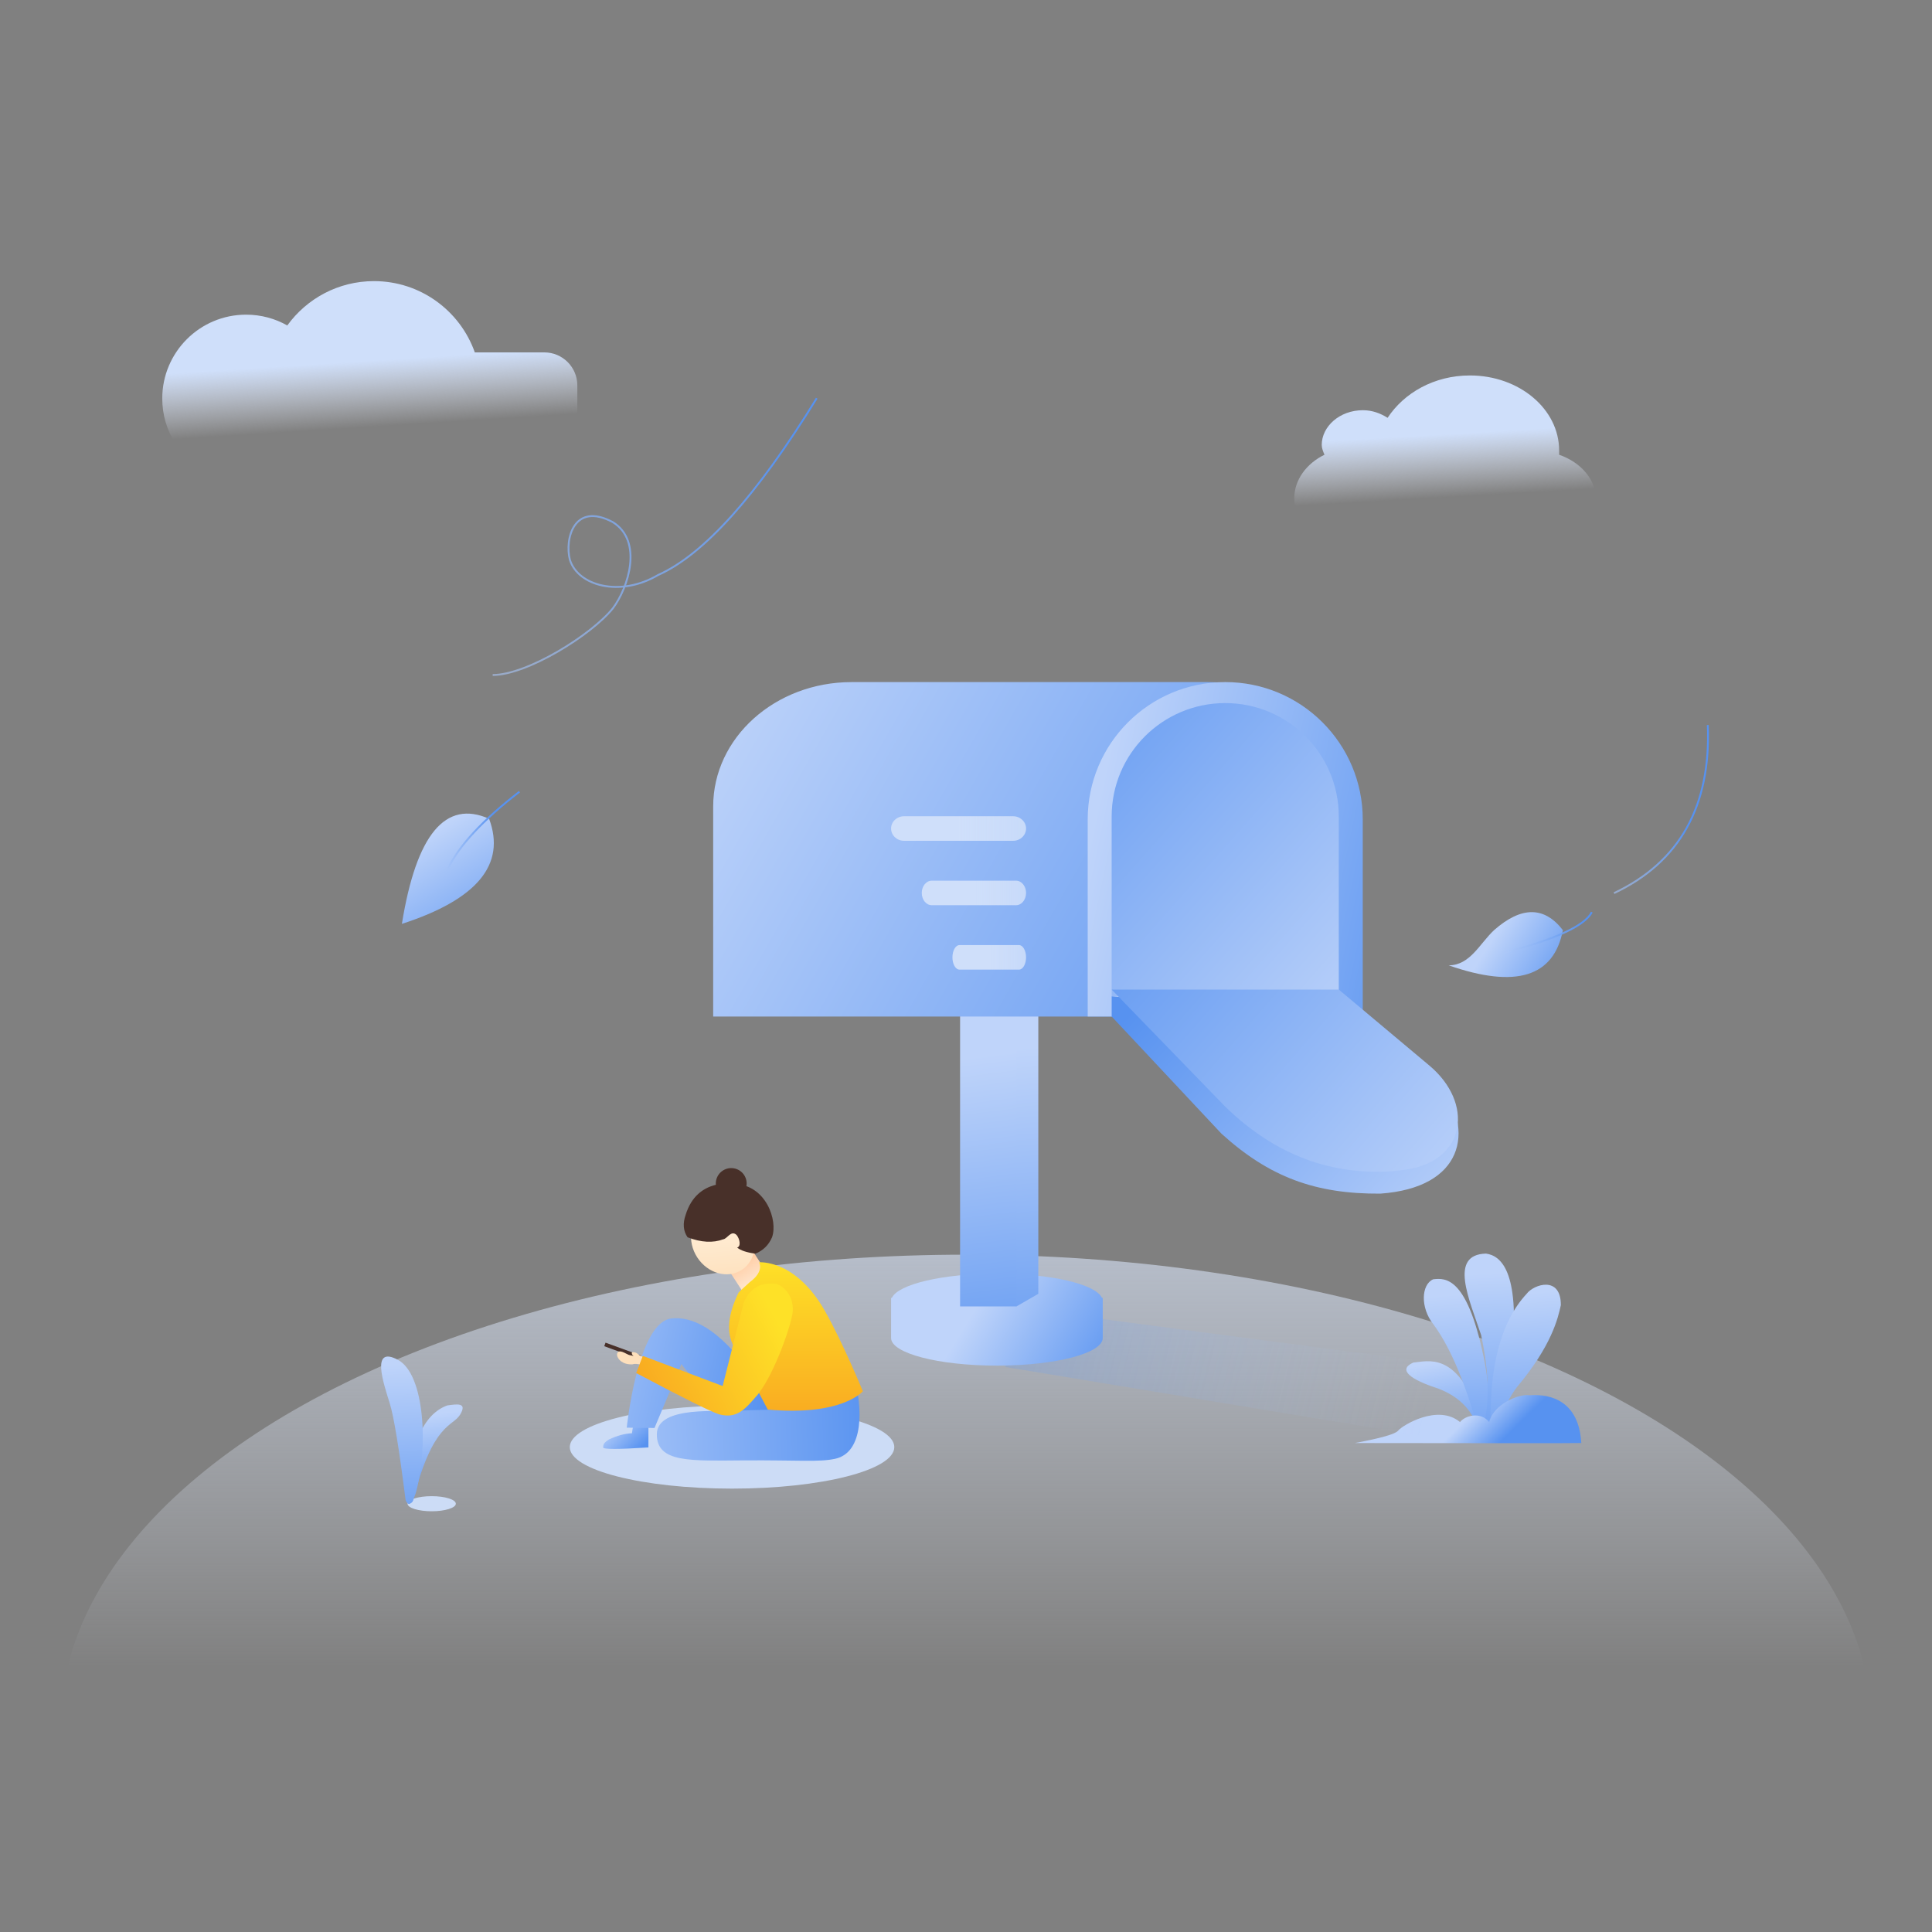 <svg xmlns:xlink="http://www.w3.org/1999/xlink" xmlns="http://www.w3.org/2000/svg" version="1.1" viewBox="0 0 1024 1024" height="1024px" width="1024px">
    <rect x="0" y="0" width="1024" height="1024" fill="#808080" stroke="none"/>
    <title>暂无消息</title>
    <defs>
        <linearGradient id="linearGradient-1" y2="44.05%" x2="50%" y1="-29.886%" x1="50%">
            <stop offset="0%" stop-color="#CFDFFA"></stop>
            <stop offset="100%" stop-opacity="0" stop-color="#EAF0FC"></stop>
        </linearGradient>
        <linearGradient id="linearGradient-2" y2="69.823%" x2="53.623%" y1="33.748%" x1="50%">
            <stop offset="0%" stop-color="#CFDFFA"></stop>
            <stop offset="100%" stop-opacity="0" stop-color="#EAF0FC"></stop>
        </linearGradient>
        <linearGradient id="linearGradient-3" y2="66.498%" x2="53.623%" y1="36.475%" x1="50%">
            <stop offset="0%" stop-color="#CFDFFA"></stop>
            <stop offset="100%" stop-opacity="0" stop-color="#EAF0FC"></stop>
        </linearGradient>
        <linearGradient id="linearGradient-4" y2="100%" x2="57.28%" y1="11.497%" x1="50%">
            <stop offset="0%" stop-color="#BFD4FA"></stop>
            <stop offset="100%" stop-color="#5792F0"></stop>
        </linearGradient>
        <linearGradient id="linearGradient-5" y2="131.881%" x2="51.94%" y1="11.497%" x1="50%">
            <stop offset="0%" stop-color="#BFD4FA"></stop>
            <stop offset="100%" stop-color="#5792F0"></stop>
        </linearGradient>
        <linearGradient id="linearGradient-6" y2="128.499%" x2="74.283%" y1="13.088%" x1="50%">
            <stop offset="0%" stop-color="#BFD4FA"></stop>
            <stop offset="100%" stop-color="#5792F0"></stop>
        </linearGradient>
        <linearGradient id="linearGradient-7" y2="131.881%" x2="54.073%" y1="11.497%" x1="50%">
            <stop offset="0%" stop-color="#BFD4FA"></stop>
            <stop offset="100%" stop-color="#5792F0"></stop>
        </linearGradient>
        <linearGradient id="linearGradient-8" y2="131.881%" x2="51.98%" y1="11.497%" x1="50%">
            <stop offset="0%" stop-color="#BFD4FA"></stop>
            <stop offset="100%" stop-color="#5792F0"></stop>
        </linearGradient>
        <linearGradient id="linearGradient-9" y2="131.881%" x2="55.364%" y1="11.497%" x1="50%">
            <stop offset="0%" stop-color="#BFD4FA"></stop>
            <stop offset="100%" stop-color="#5792F0"></stop>
        </linearGradient>
        <linearGradient id="linearGradient-10" y2="53.702%" x2="74.283%" y1="48.259%" x1="50%">
            <stop offset="0%" stop-color="#BFD4FA"></stop>
            <stop offset="100%" stop-color="#5792F0"></stop>
        </linearGradient>
        <linearGradient id="linearGradient-11" y2="73.316%" x2="-25.636%" y1="32.788%" x1="100%">
            <stop offset="0%" stop-opacity="0" stop-color="#BFD4FA"></stop>
            <stop offset="100%" stop-color="#5792F0"></stop>
        </linearGradient>
        <linearGradient id="linearGradient-12" y2="44.33%" x2="38.138%" y1="65.802%" x1="118.461%">
            <stop offset="0%" stop-color="#5792F0"></stop>
            <stop offset="100%" stop-color="#BFD4FA"></stop>
        </linearGradient>
        <linearGradient id="linearGradient-13" y2="20.008%" x2="49.851%" y1="133.594%" x1="50.86%">
            <stop offset="0%" stop-color="#5792F0"></stop>
            <stop offset="100%" stop-color="#BFD4FA"></stop>
        </linearGradient>
        <linearGradient id="linearGradient-14" y2="20.008%" x2="49.619%" y1="133.594%" x1="52.201%">
            <stop offset="0%" stop-color="#5792F0"></stop>
            <stop offset="100%" stop-color="#BFD4FA"></stop>
        </linearGradient>
        <linearGradient id="linearGradient-15" y2="36.649%" x2="-9.55%" y1="71.612%" x1="109.435%">
            <stop offset="0%" stop-color="#5792F0"></stop>
            <stop offset="100%" stop-color="#BFD4FA"></stop>
        </linearGradient>
        <linearGradient id="linearGradient-16" y2="65.575%" x2="-3.761%" y1="100%" x1="130.387%">
            <stop offset="0%" stop-color="#5792F0"></stop>
            <stop offset="100%" stop-color="#BFD4FA"></stop>
        </linearGradient>
        <linearGradient id="linearGradient-17" y2="-18.835%" x2="-42.427%" y1="133.594%" x1="91.061%">
            <stop offset="0%" stop-color="#BFD4FA"></stop>
            <stop offset="100%" stop-color="#5792F0"></stop>
        </linearGradient>
        <linearGradient id="linearGradient-18" y2="18.69%" x2="0%" y1="77.044%" x1="118.461%">
            <stop offset="0%" stop-color="#BFD4FA"></stop>
            <stop offset="100%" stop-color="#5792F0"></stop>
        </linearGradient>
        <linearGradient id="linearGradient-19" y2="2.161%" x2="-39.401%" y1="73.131%" x1="118.461%">
            <stop offset="0%" stop-color="#BFD4FA"></stop>
            <stop offset="100%" stop-color="#5792F0"></stop>
        </linearGradient>
        <linearGradient id="linearGradient-20" y2="50%" x2="50%" y1="50%" x1="341.248%">
            <stop offset="0%" stop-opacity="0" stop-color="#EAF0FC"></stop>
            <stop offset="100%" stop-color="#CFDFFA"></stop>
        </linearGradient>
        <linearGradient id="linearGradient-21" y2="50%" x2="50%" y1="50%" x1="341.248%">
            <stop offset="0%" stop-opacity="0" stop-color="#EAF0FC"></stop>
            <stop offset="100%" stop-color="#CFDFFA"></stop>
        </linearGradient>
        <linearGradient id="linearGradient-22" y2="50%" x2="50%" y1="50%" x1="341.248%">
            <stop offset="0%" stop-opacity="0" stop-color="#EAF0FC"></stop>
            <stop offset="100%" stop-color="#CFDFFA"></stop>
        </linearGradient>
        <linearGradient id="linearGradient-23" y2="20.008%" x2="41.753%" y1="133.594%" x1="97.596%">
            <stop offset="0%" stop-color="#5792F0"></stop>
            <stop offset="100%" stop-color="#BFD4FA"></stop>
        </linearGradient>
        <linearGradient id="linearGradient-24" y2="138.509%" x2="-16.195%" y1="56.997%" x1="87.393%">
            <stop offset="0%" stop-color="#5792F0"></stop>
            <stop offset="0%" stop-color="#5792F0"></stop>
            <stop offset="100%" stop-opacity="0.5" stop-color="#BFD4FA"></stop>
        </linearGradient>
        <linearGradient id="linearGradient-25" y2="104.749%" x2="-28.577%" y1="36.915%" x1="100%">
            <stop offset="0%" stop-color="#5792F0"></stop>
            <stop offset="100%" stop-opacity="0.5" stop-color="#BFD4FA"></stop>
        </linearGradient>
        <linearGradient id="linearGradient-26" y2="138.509%" x2="26.045%" y1="56.997%" x1="63.532%">
            <stop offset="0%" stop-color="#5792F0"></stop>
            <stop offset="0%" stop-color="#5792F0"></stop>
            <stop offset="100%" stop-opacity="0.5" stop-color="#BFD4FA"></stop>
        </linearGradient>
        <linearGradient id="linearGradient-27" y2="40.317%" x2="38.138%" y1="76.989%" x1="118.461%">
            <stop offset="0%" stop-color="#5792F0"></stop>
            <stop offset="100%" stop-color="#BFD4FA"></stop>
        </linearGradient>
        <linearGradient id="linearGradient-28" y2="69.337%" x2="-26.61%" y1="51.529%" x1="93.276%">
            <stop offset="0%" stop-color="#5792F0"></stop>
            <stop offset="0%" stop-color="#5792F0"></stop>
            <stop offset="100%" stop-opacity="0.5" stop-color="#BFD4FA"></stop>
        </linearGradient>
        <linearGradient id="linearGradient-29" y2="100%" x2="50%" y1="12.924%" x1="50%">
            <stop offset="0%" stop-color="#FFCDA5"></stop>
            <stop offset="100%" stop-color="#FFE8D1"></stop>
        </linearGradient>
        <linearGradient id="linearGradient-30" y2="100%" x2="88.72%" y1="0%" x1="42.315%">
            <stop offset="0%" stop-color="#FFF2DF"></stop>
            <stop offset="100%" stop-color="#FEE0BC"></stop>
        </linearGradient>
        <linearGradient id="linearGradient-31" y2="73.633%" x2="100%" y1="11.71%" x1="14.347%">
            <stop offset="0%" stop-color="#BFD4FA"></stop>
            <stop offset="100%" stop-color="#5792F0"></stop>
        </linearGradient>
        <linearGradient id="linearGradient-32" y2="74.58%" x2="10.277%" y1="42.05%" x1="172.426%">
            <stop offset="0%" stop-color="#BFD4FA"></stop>
            <stop offset="100%" stop-color="#5792F0"></stop>
        </linearGradient>
        <linearGradient id="linearGradient-33" y2="50%" x2="-6.291%" y1="52.48%" x1="160.309%">
            <stop offset="0%" stop-color="#BFD4FA"></stop>
            <stop offset="100%" stop-color="#5792F0"></stop>
        </linearGradient>
        <linearGradient id="linearGradient-34" y2="100%" x2="50%" y1="0%" x1="50%">
            <stop offset="0%" stop-color="#FEE127"></stop>
            <stop offset="100%" stop-color="#F9AB21"></stop>
        </linearGradient>
        <linearGradient id="linearGradient-35" y2="73.642%" x2="95.466%" y1="32.454%" x1="8.339%">
            <stop offset="0%" stop-color="#FEE127"></stop>
            <stop offset="100%" stop-color="#F9AB21"></stop>
        </linearGradient>
    </defs>
    <g fill-rule="evenodd" fill="none" stroke-width="1" stroke="none" id="暂无消息">
        <rect height="1024" width="1024" y="0" x="0" id="矩形"></rect>
        <g transform="translate(32, 149)" id="编组-2">
            <g id="背景">
                <ellipse ry="250" rx="480" cy="766" cx="480" fill="url(#linearGradient-1)" id="椭圆形"></ellipse>
                <path fill="url(#linearGradient-2)" id="云" d="M814,116.212 C814,130.606 800.182,142.121 782.727,142.121 L686,142.121 C668.545,140.97 654,130.03 654,115.061 C654,105.273 660.545,96.636 670,92.03 C669.273,90.303 668.545,88.576 668.545,86.848 C668.545,77.061 678,68.424 690.364,68.424 C695.455,68.424 699.818,70.152 703.455,72.455 C712.182,59.212 728.182,50 747.091,50 C773.273,50 794.364,67.848 794.364,89.727 L794.364,92.03 C806,96.061 814,105.273 814,116.212 Z"></path>
                <path fill="url(#linearGradient-3)" id="云" d="M166.222,0 C190.895,0 211.885,15.768 219.664,37.777 L256.5,37.778 C266.165,37.778 274,45.613 274,55.278 L274,98.056 C274,107.721 266.165,115.556 256.5,115.556 L78.167,115.556 C68.502,115.556 60.667,107.721 60.667,98.056 L60.667,85.647 C56.441,78.845 54,70.819 54,62.222 C54,37.676 73.898,17.778 98.444,17.778 C106.378,17.778 113.825,19.856 120.273,23.499 C130.566,9.263 147.312,0 166.222,0 Z"></path>
                <g transform="translate(170, 570)" id="草">
                    <ellipse ry="4" rx="12.8" cy="78" cx="26.8" fill="#CCDCF6" id="椭圆形"></ellipse>
                    <path fill-rule="nonzero" fill="url(#linearGradient-4)" id="路径-42" d="M13.21,76.433 C14.953,47.326 22.255,30.479 35.116,25.892 C40.179,25.216 45.823,24.2 41.888,30.762 C37.953,37.324 27.416,34.77 16.88,76.416 C15.927,78.197 14.703,78.202 13.21,76.433 Z"></path>
                    <path fill-rule="nonzero" fill="url(#linearGradient-5)" id="路径-41" d="M12.969,76.069 C9.547,48.882 6.747,31.785 4.567,24.777 C1.298,14.266 -5.663,-5.964 8.824,1.689 C23.311,9.343 25.024,48.601 18.328,72.493 C16.246,78.539 14.46,79.731 12.969,76.069 Z"></path>
                </g>
                <g fill-rule="nonzero" transform="translate(686.12, 515.427)" id="草">
                    <path fill="url(#linearGradient-6)" id="路径-43" d="M65.858,95.443 C63.34,83.981 55.986,75.968 43.796,71.405 C29.876,66.931 22.249,61.612 30.96,57.755 C38.316,57.17 54.002,51.442 65.858,85.658 C66.683,88.974 66.683,92.236 65.858,95.443 Z"></path>
                    <path fill="url(#linearGradient-7)" id="路径-44" d="M66.476,97.261 C59.145,69.896 50.817,49.917 41.492,37.324 C34.645,28.719 35.125,16.405 41.492,13.622 C48.01,12.897 60.022,11.776 69.067,58.937 C69.638,62.181 72.825,81.159 69.067,93.407 C68.511,95.088 67.647,96.372 66.476,97.261 Z"></path>
                    <path fill="url(#linearGradient-8)" id="路径-45" d="M68.17,91.08 C71.485,78.835 71.064,62.859 66.907,43.15 C60.547,24.044 49.692,0.542 69.477,0 C77.504,1.092 87.197,9.505 83.535,51.439 C81.303,68.36 77.421,78.357 73.348,91.08 C71.927,91.874 70.201,91.874 68.17,91.08 Z"></path>
                    <path fill="url(#linearGradient-9)" id="路径-46" d="M72.043,95.836 C70.715,61.212 77.052,36.364 91.053,21.292 C94.834,16.255 109.217,11.538 109.163,27.326 C107.662,34.115 104.448,48.609 85.92,70.721 C79.816,78.703 75.805,90.365 75.766,93.1 C75.739,94.923 74.499,95.835 72.043,95.836 Z"></path>
                    <path fill="url(#linearGradient-10)" id="路径-47" d="M0,100.408 C13.864,97.824 21.51,95.63 22.938,93.827 C25.08,91.122 43.945,79.508 55.709,89.291 C58.27,85.999 66.484,83.439 71.184,89.291 C73.334,80.052 86.749,74.136 92.583,75.095 C99.154,74.58 118.55,74.794 120,100.408 C114.708,100.531 74.708,100.531 0,100.408 Z"></path>
                </g>
            </g>
            <g transform="translate(346, 212.517)" id="暂无消息">
                <g fill-rule="nonzero" id="编组">
                    <polygon points="184.706 399.42 341.149 303.506 378.952 326.848 175.493 442.444" transform="translate(277.222, 372.975) rotate(39) translate(-277.222, -372.975)" opacity="0.3" fill="url(#linearGradient-11)" id="路径"></polygon>
                    <path fill="url(#linearGradient-12)" id="形状结合" d="M150.385,313.516 C179.044,313.516 202.682,319.123 206.06,326.362 L206.474,326.362 L206.474,347.497 L206.468,347.496 L206.474,347.658 C206.474,355.658 181.862,362.159 151.312,362.288 L150.385,362.29 C119.407,362.29 94.295,355.739 94.295,347.658 C94.295,347.604 94.296,347.55 94.299,347.497 L94.295,347.497 L94.295,326.362 L94.709,326.362 C98.088,319.123 121.726,313.516 150.385,313.516 Z"></path>
                    <polygon points="153.157 324.231 160.743 330.911 172.329 324.231 172.329 159.889 153.157 159.889" fill="url(#linearGradient-13)" id="路径"></polygon>
                    <rect height="166.569" width="29.867" y="164.342" x="130.867" fill="url(#linearGradient-14)" id="矩形"></rect>
                    <path fill="url(#linearGradient-15)" id="路径" d="M0,65.92 C0,29.517 32.843,0.009 73.361,0.009 L262.484,0.009 C306.969,0.009 343.04,32.408 343.04,72.385 L343.04,177.271 L0,177.271 L0,65.92 Z"></path>
                    <path fill="url(#linearGradient-16)" id="路径" d="M271.397,0 C231.134,0 198.504,32.605 198.504,72.815 L198.504,177.253 L344.289,177.253 L344.289,72.815 C344.289,32.605 311.659,0 271.397,0 Z"></path>
                    <path fill="url(#linearGradient-17)" id="路径" d="M271.397,11.133 C238.158,11.133 211.204,38.05 211.204,71.262 L211.204,166.569 L331.58,166.569 L331.58,71.262 C331.59,38.059 304.635,11.133 271.397,11.133 Z"></path>
                    <path fill="url(#linearGradient-18)" id="路径" d="M331.59,177.262 C331.59,177.262 366.018,199.145 385.395,212.991 C403.695,237.952 397.58,268.031 353.58,271.137 C319.143,271.362 294.755,262.352 269.411,239.365 L211.213,177.253 L211.213,166.569 L331.59,177.262 Z"></path>
                    <path fill="url(#linearGradient-19)" id="路径" d="M379.57,203.224 C403.152,223.002 399.331,253.371 367.572,258.357 L360.67,259.209 C328.162,261.557 298.229,251.125 271.406,225.032 L211.213,162.985 L331.59,162.985 L379.57,203.224 Z"></path>
                </g>
                <path fill="url(#linearGradient-20)" id="路径" d="M162.093,152.403 L130.548,152.403 C128.483,152.403 126.811,149.493 126.811,145.9 L126.811,145.9 C126.811,142.307 128.483,139.397 130.548,139.397 L162.093,139.397 C164.157,139.397 165.83,142.307 165.83,145.9 L165.83,145.9 C165.83,149.493 164.157,152.403 162.093,152.403 Z"></path>
                <path fill="url(#linearGradient-21)" id="路径" d="M160.535,118.262 L115.848,118.262 C112.922,118.262 110.553,115.352 110.553,111.759 L110.553,111.759 C110.553,108.166 112.922,105.256 115.848,105.256 L160.535,105.256 C163.46,105.256 165.83,108.166 165.83,111.759 L165.83,111.759 C165.83,115.352 163.46,118.262 160.535,118.262 Z"></path>
                <path fill="url(#linearGradient-22)" id="路径" d="M158.978,84.121 L101.147,84.121 C97.362,84.121 94.295,81.21 94.295,77.617 C94.295,74.025 97.362,71.114 101.147,71.114 L158.978,71.114 C162.764,71.114 165.83,74.025 165.83,77.617 C165.83,81.21 162.764,84.121 158.978,84.121 Z"></path>
            </g>
            <g fill-rule="nonzero" transform="translate(181.009, 62.059)" id="落叶">
                <path fill="url(#linearGradient-23)" id="路径-15" d="M46.22,222.897 C23.05,212.66 7.644,231.234 0,278.617 C39.868,265.709 55.275,247.136 46.22,222.897 Z"></path>
                <path stroke="url(#linearGradient-24)" id="路径-16" d="M62.321,208.563 C42.902,223.544 30.251,237.154 24.367,249.393"></path>
                <path stroke="url(#linearGradient-25)" id="路径-2" d="M219.877,0 C188.069,51.683 160.026,82.927 135.748,93.731 C115.605,105.584 93.369,99.478 89.043,85.654 C86.184,74.526 91.264,54.696 111.82,65.698 C127.944,75.781 120.043,100.426 111.82,111.362 C100.447,125.511 66.332,146.707 48.12,146.707"></path>
                <path stroke="url(#linearGradient-26)" id="路径-17" d="M692.162,173.209 C693.859,216.167 677.287,245.873 642.446,262.327"></path>
                <path fill="url(#linearGradient-27)" id="路径-18" d="M615.348,281.936 C605.506,269.212 593.346,269.212 578.869,281.936 C571.212,289.113 566.163,300.59 554.817,300.59 C590.398,312.995 610.575,306.777 615.348,281.936 Z"></path>
                <path stroke="url(#linearGradient-28)" id="路径-19" d="M630.694,272.393 C627.046,279.5 611.842,286.606 585.082,293.713"></path>
            </g>
            <g transform="translate(356, 552.988) scale(-1, 1) translate(-356, -552.988) translate(270, 465.977)" id="人物">
                <ellipse ry="22" rx="86" cy="152.023" cx="86" fill="#CCDCF6" id="椭圆形"></ellipse>
                <g transform="translate(85.648, 37.778) rotate(33) translate(-85.648, -37.778) translate(62.424, 7.815)" id="头">
                    <rect height="16.199" width="16.199" y="43.728" x="19.941" fill="url(#linearGradient-29)" id="矩形"></rect>
                    <ellipse ry="18.407" rx="16.199" cy="31.211" cx="30.249" fill="url(#linearGradient-30)" id="椭圆形"></ellipse>
                    <path fill="#483029" id="路径-53" d="M44.945,19.475 C40.449,25.664 35.356,29.395 29.664,30.667 C27.693,31.626 23.387,28.656 22.48,32.656 C22.222,35.337 23.735,39.018 25.876,38.355 C25.117,40.721 22.986,43.387 19.483,46.355 C15.123,47.164 11.095,46.332 7.401,43.861 C-0.095,38.187 -5.083,18.936 8.622,9.337 C8.981,9.129 23.264,-4.49 39.286,8.922 C43.158,11.892 45.044,15.41 44.945,19.475 Z"></path>
                    <circle r="8.181" cy="8.181" cx="10.016" fill="#483029" id="椭圆形"></circle>
                </g>
                <path transform="translate(142.323, 144.722) scale(-1, 1) translate(-142.323, -144.722)" fill-rule="nonzero" fill="url(#linearGradient-31)" id="路径-52" d="M146.508,138.675 L145.589,144.684 C141.844,144.801 137.772,145.902 133.371,147.986 C130.54,149.803 130.414,150.626 130.323,152.19 C130.262,153.233 138.262,153.233 154.323,152.19 L154.323,136.473 L146.508,138.675 Z"></path>
                <path fill-rule="nonzero" fill="url(#linearGradient-32)" id="Fill-1706" d="M74.11,115.8 C81.068,105.556 98.3,81.824 118.029,83.817 C136.079,85.64 141.816,141.715 141.816,141.715 L127.106,141.887 L112.883,108.012 L81.841,147.113 L59.227,138.415 L74.11,115.8 Z"></path>
                <path fill-rule="nonzero" fill="url(#linearGradient-33)" id="Fill-1708" d="M21.275,115.179 C16.854,130.653 15.863,154.804 31.308,158.202 C39.811,160.072 50.864,158.882 79.433,159.052 C107.663,159.22 126.027,160.583 125.857,145.108 C125.686,129.633 91.506,133.544 84.194,132.864 C76.882,132.184 43.042,131.844 43.042,131.844 L21.275,115.179 Z"></path>
                <path fill="url(#linearGradient-34)" id="Fill-1709" d="M82.495,70.025 C82.495,70.025 80.62,68.198 76.512,64.496 C68.694,58.766 71.702,54.068 71.702,54.068 C71.702,54.068 52.488,52.249 36.831,79.769 C27.401,96.344 16.67,122.419 16.67,122.419 C16.67,122.419 27.624,135.698 67.076,132.127 C67.076,132.127 78.923,109.567 85.044,98.684 C89.125,91.428 88.275,81.875 82.495,70.025 Z"></path>
                <polygon points="134 100.023 154 100.023 154 102.023 134 102.023" transform="translate(144, 101.023) scale(-1, 1) rotate(20) translate(-144, -101.023)" fill="#483029" id="矩形"></polygon>
                <path transform="translate(139.321, 104.995) rotate(-19) translate(-139.321, -104.995)" fill="#FEE0BC" id="路径-50备份" d="M131.321,102.641 C132.792,102.428 134.334,102.225 135.947,102.033 C136.478,101.741 137.171,101.522 138.027,101.376 C139.623,101.436 140.297,101.749 140.05,102.317 C139.802,102.885 139.334,103.248 138.645,103.406 L141.25,103.725 L143.94,103.372 C146.775,103.065 147.827,103.91 147.097,105.905 C145.83,107.99 142.569,109.648 137.864,107.842 C136.863,107.08 135.295,106.637 133.159,106.511 L131.321,102.641 Z"></path>
                <path fill="url(#linearGradient-35)" id="路径-3" d="M133.294,103.664 L90.983,119.642 L79.779,75.321 C76.426,67.585 70.537,64.334 62.113,65.566 C56.131,68.308 53.385,74.012 53.841,80.198 C54.298,86.384 63.152,112.352 72.146,123.906 C78.955,131.743 83.061,137.164 92.86,134.657 C97.921,132.926 112.569,125.626 136.804,112.755 L133.294,103.664 Z"></path>
            </g>
        </g>
    </g>
</svg>
